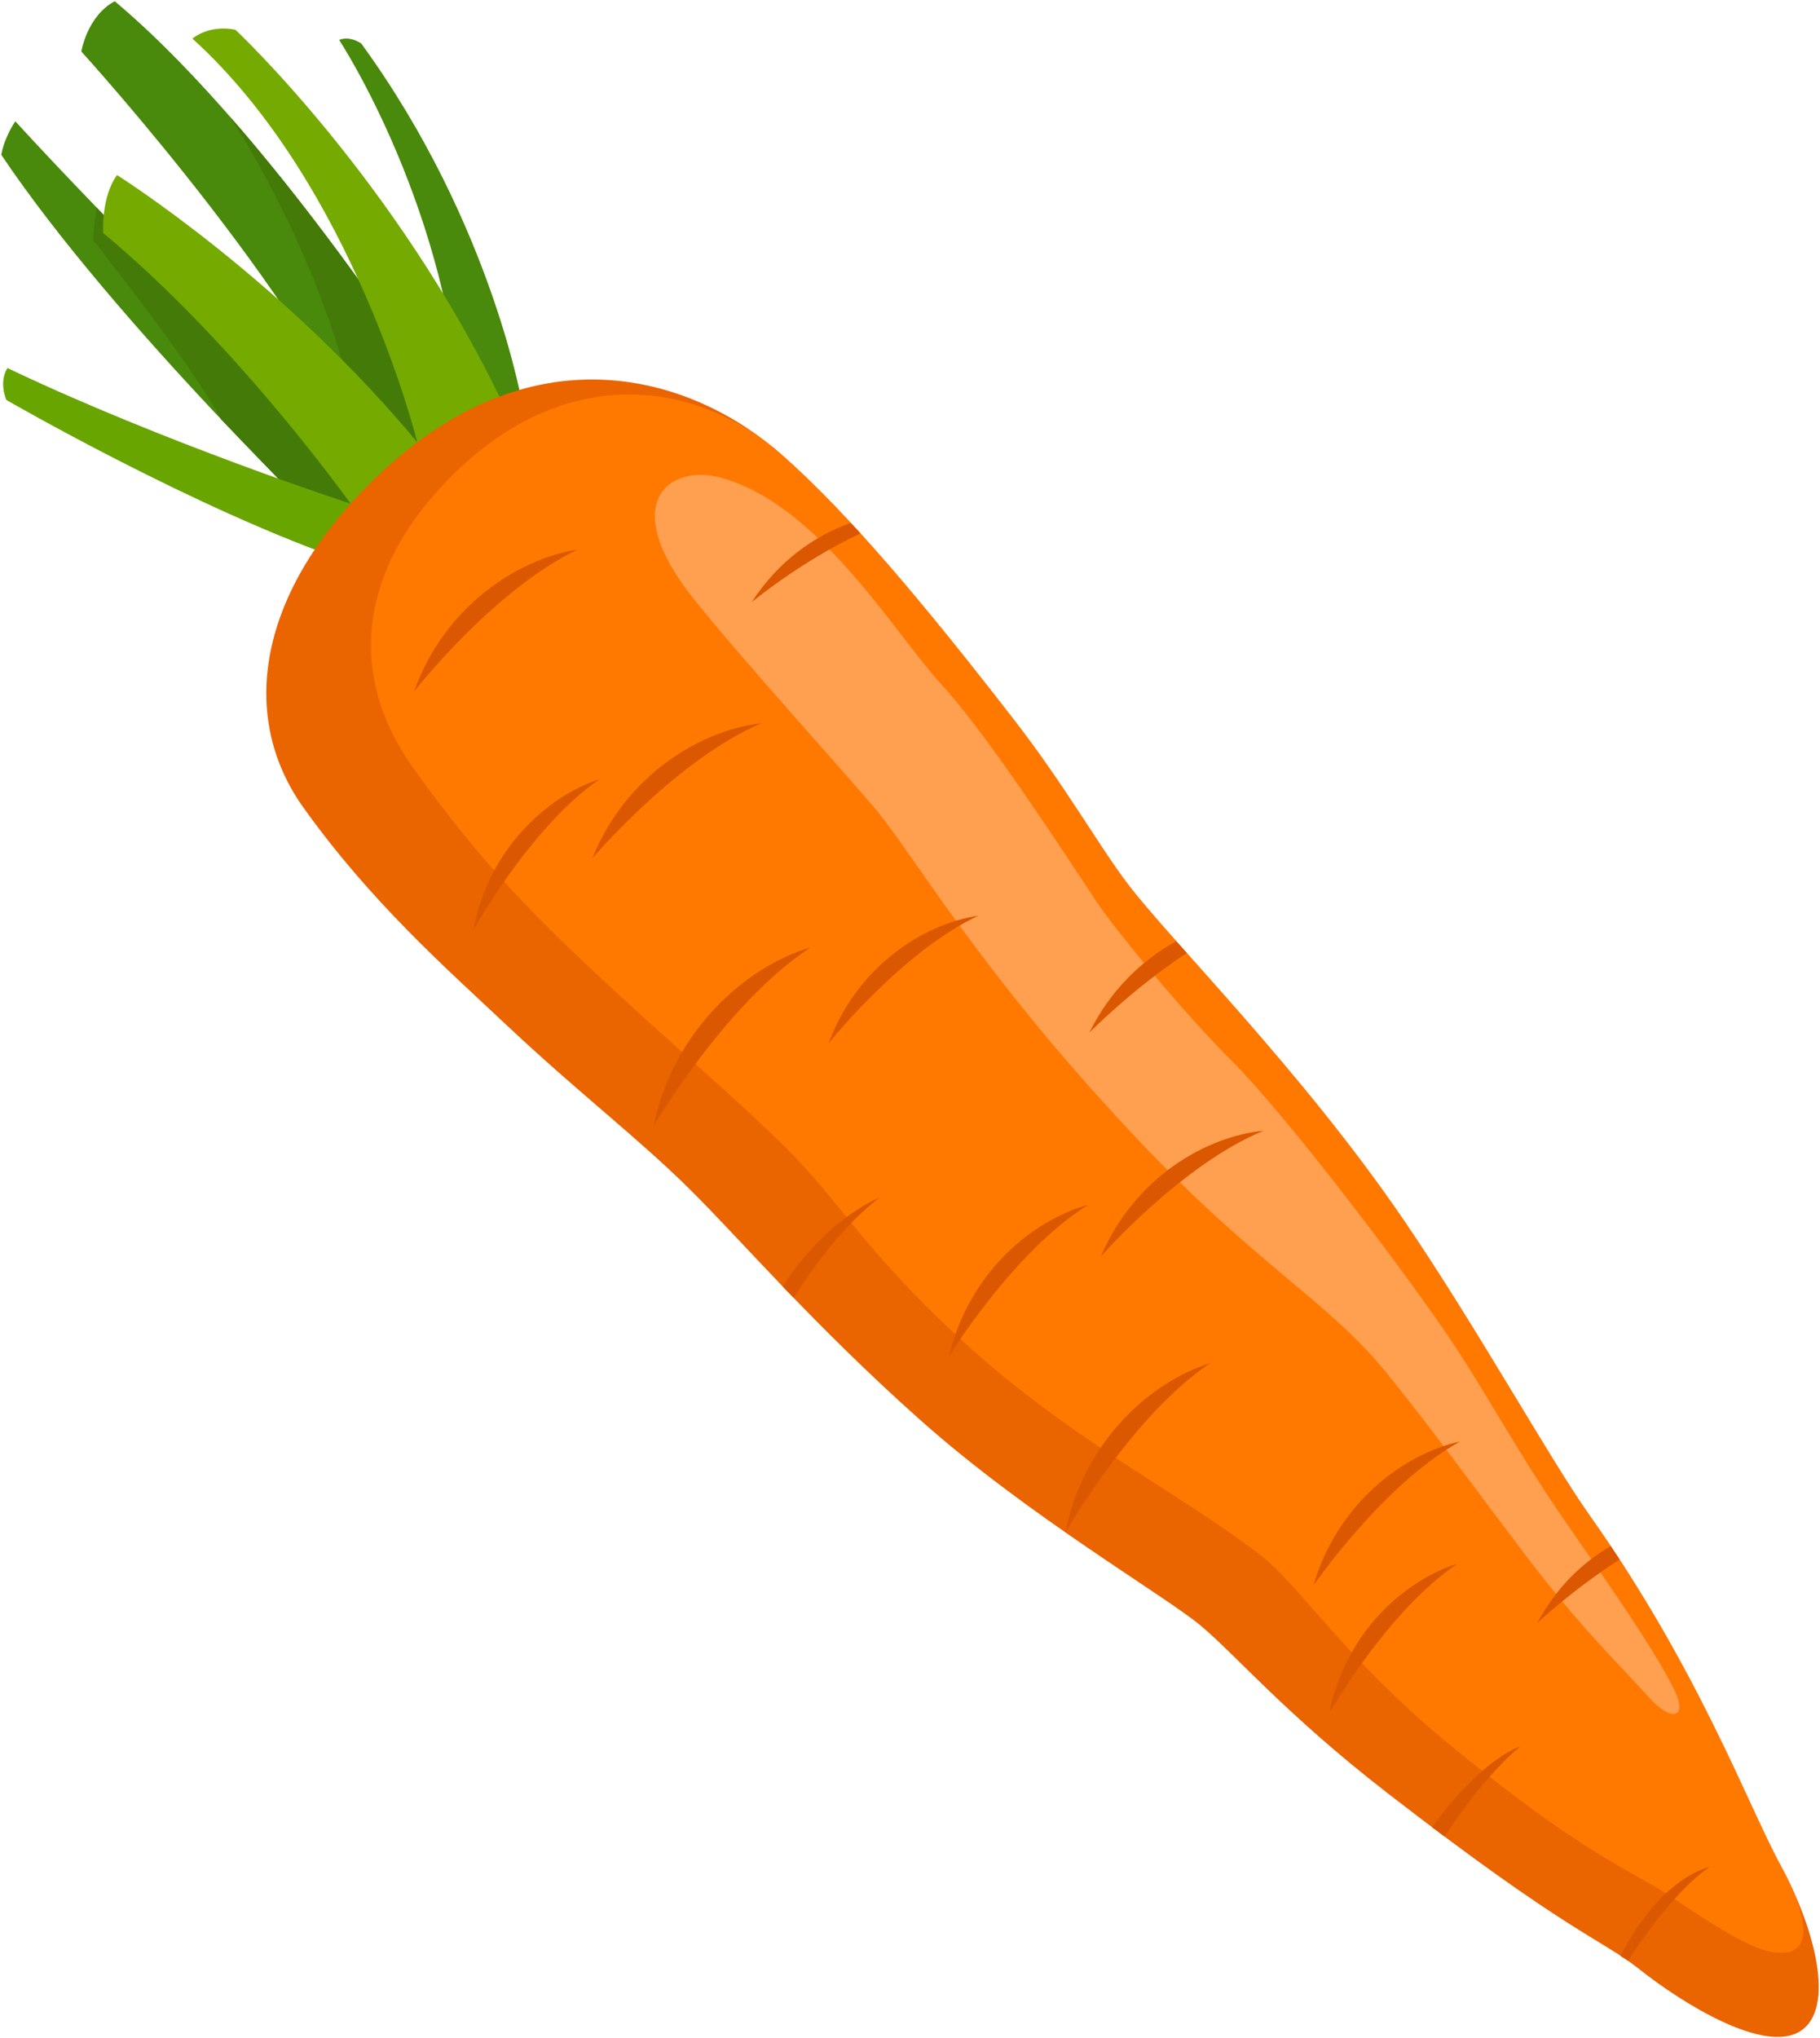 <?xml version="1.0" encoding="UTF-8"?>
<svg width="788px" height="882px" viewBox="0 0 788 882" version="1.1" xmlns="http://www.w3.org/2000/svg" xmlns:xlink="http://www.w3.org/1999/xlink">
    <!-- Generator: Sketch 55.2 (78181) - https://sketchapp.com -->
    <title>Group</title>
    <desc>Created with Sketch.</desc>
    <g id="Page-1" stroke="none" stroke-width="1" fill="none" fill-rule="evenodd">
        <g id="shutterstock_288549701" transform="translate(-107, -59)">
            <g id="Group" transform="translate(1, 0)">
                <path d="M252.851,76.306 C252.851,76.306 301.847,150.605 306.116,244.736 C330.595,236.358 332.63,236.477 332.63,236.477 C332.63,236.477 319.828,156.615 262.368,77.773 C256.656,74.214 252.851,76.306 252.851,76.306" id="Fill-2" fill="#49890B"></path>
                <path d="M112.632,111.506 C112.631,111.506 216.146,224.888 281.184,271.135 C263.092,285.705 252.951,292.351 252.951,292.351 C252.951,292.351 156.115,199.805 106.559,126.008 C107.925,118.173 112.632,111.506 112.632,111.506" id="Fill-3" fill="#49890B"></path>
                <path d="M147.845,148.817 C147.845,148.817 146.434,157.816 146.391,162.976 C146.391,162.976 188.21,215.3 201.605,240.32 L253.763,294.525 C253.763,294.525 263.092,285.705 281.184,271.135 C239.626,241.584 183.322,186.926 147.845,148.817" id="Fill-4" fill="#437A08"></path>
                <path d="M141.211,81.304 C141.211,81.304 246.832,197.041 271.958,271.983 C302.417,247.696 305.446,245.183 305.446,245.183 C305.446,245.183 228.051,120.201 155.669,59.527 C143.677,65.977 141.211,81.304 141.211,81.304" id="Fill-5" fill="#49890B"></path>
                <path d="M205.291,109.166 C205.291,109.166 239.887,159.637 257.476,227.087 L274.988,269.47 C305.446,245.183 305.446,245.183 305.446,245.183 C305.446,245.183 258.076,169.299 205.291,109.166" id="Fill-6" fill="#437A08"></path>
                <path d="M257.826,276.967 C257.826,276.967 176.891,250.535 109.227,218.263 C105.288,224.586 108.775,232.09 108.775,232.09 C108.774,232.09 191.37,279.892 257.621,302.362 C261.011,294.928 257.826,276.967 257.826,276.967" id="Fill-7" fill="#69A500"></path>
                <path d="M286.666,250.376 C286.666,250.376 259.181,138.908 189.284,75.695 C197.737,69.195 207.957,71.904 207.957,71.904 C207.957,71.904 277.754,137.108 324.103,234.472 C309.836,241.602 286.666,250.376 286.666,250.376" id="Fill-8" fill="#75AA00"></path>
                <path d="M150.659,159.836 C150.659,159.836 149.715,144.225 156.68,134.758 C156.68,134.758 229.317,180.437 288.573,252.685 C279.246,272.803 259.758,279.656 259.758,279.656 C259.758,279.656 209.979,208.925 150.659,159.836" id="Fill-9" fill="#75AA00"></path>
                <path d="M272.406,262.256 C217.932,312.386 208.329,367.781 237.339,408.426 C266.35,449.071 299.054,477.91 325.083,502.384 C356.711,532.12 382.006,551.224 404.749,573.754 C427.492,596.283 457.623,631.775 504.383,673.448 C551.143,715.121 610.677,749.707 626.037,762.621 C641.397,775.535 662.605,800.763 706.481,834.755 C784.564,895.247 799.722,898.422 815.369,910.855 C834.714,926.226 869.818,947.809 885.397,938.011 C900.976,928.212 891.601,892.997 876.987,866.316 C862.845,840.496 841.598,781.572 793.85,714.206 C777.016,690.456 745.18,633.063 713.743,586.972 C669.621,522.283 612.763,465.959 594.191,441.431 C581.213,424.291 567.211,399.109 544.645,370.019 C504.925,318.817 473.303,281.265 444.464,255.773 C406.517,222.231 339.027,200.947 272.406,262.256" id="Fill-10" fill="#EA6400"></path>
                <path d="M292.766,274.523 C263.687,308.433 255.834,350.568 284.844,391.213 C313.855,431.858 336.623,454.507 362.653,478.98 C394.28,508.717 423.681,533.305 446.424,555.835 C469.167,578.364 479.674,599.202 519.674,636.455 C569.044,682.435 616.668,704.539 652.62,732.701 C668.417,745.076 688.95,776.989 731.712,812.371 C792.66,862.801 813.864,869.01 830.35,880.307 C844.262,889.841 861.045,900.484 870.044,902.949 C890.395,908.524 891.601,892.997 876.987,866.316 C862.845,840.496 841.598,781.572 793.85,714.206 C777.016,690.456 745.18,633.063 713.743,586.972 C669.621,522.283 612.763,465.959 594.191,441.431 C581.213,424.291 567.211,399.109 544.645,370.019 C504.925,318.817 473.303,281.265 444.464,255.773 C406.517,222.231 344.738,213.916 292.766,274.523" id="Fill-11" fill="#FF7900"></path>
                <path d="M417.103,265.475 C395.959,260.153 372.848,276.354 406.699,318.621 C426.896,343.841 472.069,393.715 484.334,408.232 C501.87,428.988 530.16,479.665 598.143,551.587 C649.523,605.945 680.765,622.013 705.172,651.71 C729.58,681.406 761.189,726.247 779.717,748.784 C797.074,769.897 810.917,783.483 819.561,793.128 C830.162,804.958 836.757,802.087 830.906,790.236 C821.372,770.925 798.974,739.676 781.773,714.583 C761.427,684.904 748.121,659.077 731.05,634.326 C706.785,599.146 660.494,539.167 639.509,518.289 C618.522,497.412 589.344,461.956 580.954,449.484 C572.564,437.012 534.654,378.005 514.017,355.673 C493.38,333.341 460.217,276.329 417.103,265.475" id="Fill-12" fill="#FF9F50"></path>
                <path d="M516.922,645.869 C516.922,645.869 544.898,600.429 577.091,580.414 C553.432,586.801 525.492,609.462 516.922,645.869" id="Fill-13" fill="#DB5800"></path>
                <path d="M582.686,602.664 C582.686,602.664 617.954,562.618 653.072,548.346 C628.673,550.634 597.298,568.235 582.686,602.664" id="Fill-14" fill="#DB5800"></path>
                <path d="M615.262,466.281 C600.481,474.434 586.777,487.396 577.626,505.895 C577.626,505.895 596.426,486.781 619.838,471.428 L615.262,466.281" id="Fill-15" fill="#DB5800"></path>
                <path d="M674.691,745.069 C674.691,745.07 704.974,701.133 738.158,682.807 C714.201,687.965 685.128,709.153 674.691,745.069" id="Fill-16" fill="#DB5800"></path>
                <path d="M567.225,722.341 C567.225,722.341 595.795,671.906 629.951,648.905 C604.521,656.775 575.086,682.481 567.225,722.341" id="Fill-17" fill="#DB5800"></path>
                <path d="M388.936,546.343 C388.936,546.343 420.127,493.037 457.003,468.948 C429.65,477.047 397.805,504.059 388.936,546.343" id="Fill-18" fill="#DB5800"></path>
                <path d="M362.445,430.44 C362.444,430.44 398.817,387.687 435.641,371.982 C409.877,374.888 377.093,394.008 362.445,430.44" id="Fill-19" fill="#DB5800"></path>
                <path d="M285.293,358.201 C285.293,358.201 319.913,314.016 356.073,296.84 C330.448,300.782 298.461,321.208 285.293,358.201" id="Fill-20" fill="#DB5800"></path>
                <path d="M464.797,510.448 C464.797,510.448 496.638,470.567 529.655,455.254 C506.325,458.624 477.076,476.927 464.797,510.448" id="Fill-21" fill="#DB5800"></path>
                <path d="M310.931,461.568 C310.93,461.568 335.581,416.884 365.539,396.215 C343.113,403.476 317.374,426.455 310.931,461.568" id="Fill-22" fill="#DB5800"></path>
                <path d="M474.35,285.261 C458.257,291.056 442.915,301.928 431.417,319.631 C431.417,319.631 452.645,301.958 478.558,289.839 L474.35,285.261" id="Fill-23" fill="#DB5800"></path>
                <path d="M444.89,615.724 L449.664,620.682 C449.664,620.682 466.104,592.895 486.933,577.182 C486.933,577.182 464.051,585.904 444.89,615.724" id="Fill-24" fill="#DB5800"></path>
                <path d="M681.537,800.308 C681.537,800.308 706.791,755.962 737.025,735.701 C714.504,742.658 688.456,765.285 681.537,800.308" id="Fill-25" fill="#DB5800"></path>
                <path d="M803.376,728.044 C790.764,735.456 779.783,746.09 771.512,761.435 C771.512,761.435 786.532,747.128 807.238,733.892 L803.376,728.044" id="Fill-26" fill="#DB5800"></path>
                <path d="M726.009,849.689 L731.43,853.759 C750.534,824.865 764.422,814.655 764.422,814.655 C764.422,814.655 748.423,819.091 726.009,849.689" id="Fill-27" fill="#DB5800"></path>
                <path d="M807.592,905.42 L810.976,907.529 C810.976,907.529 828.711,878.729 846.364,866.8 C832.209,870.878 818.266,884.76 807.592,905.42" id="Fill-28" fill="#DB5800"></path>
            </g>
        </g>
    </g>
</svg>